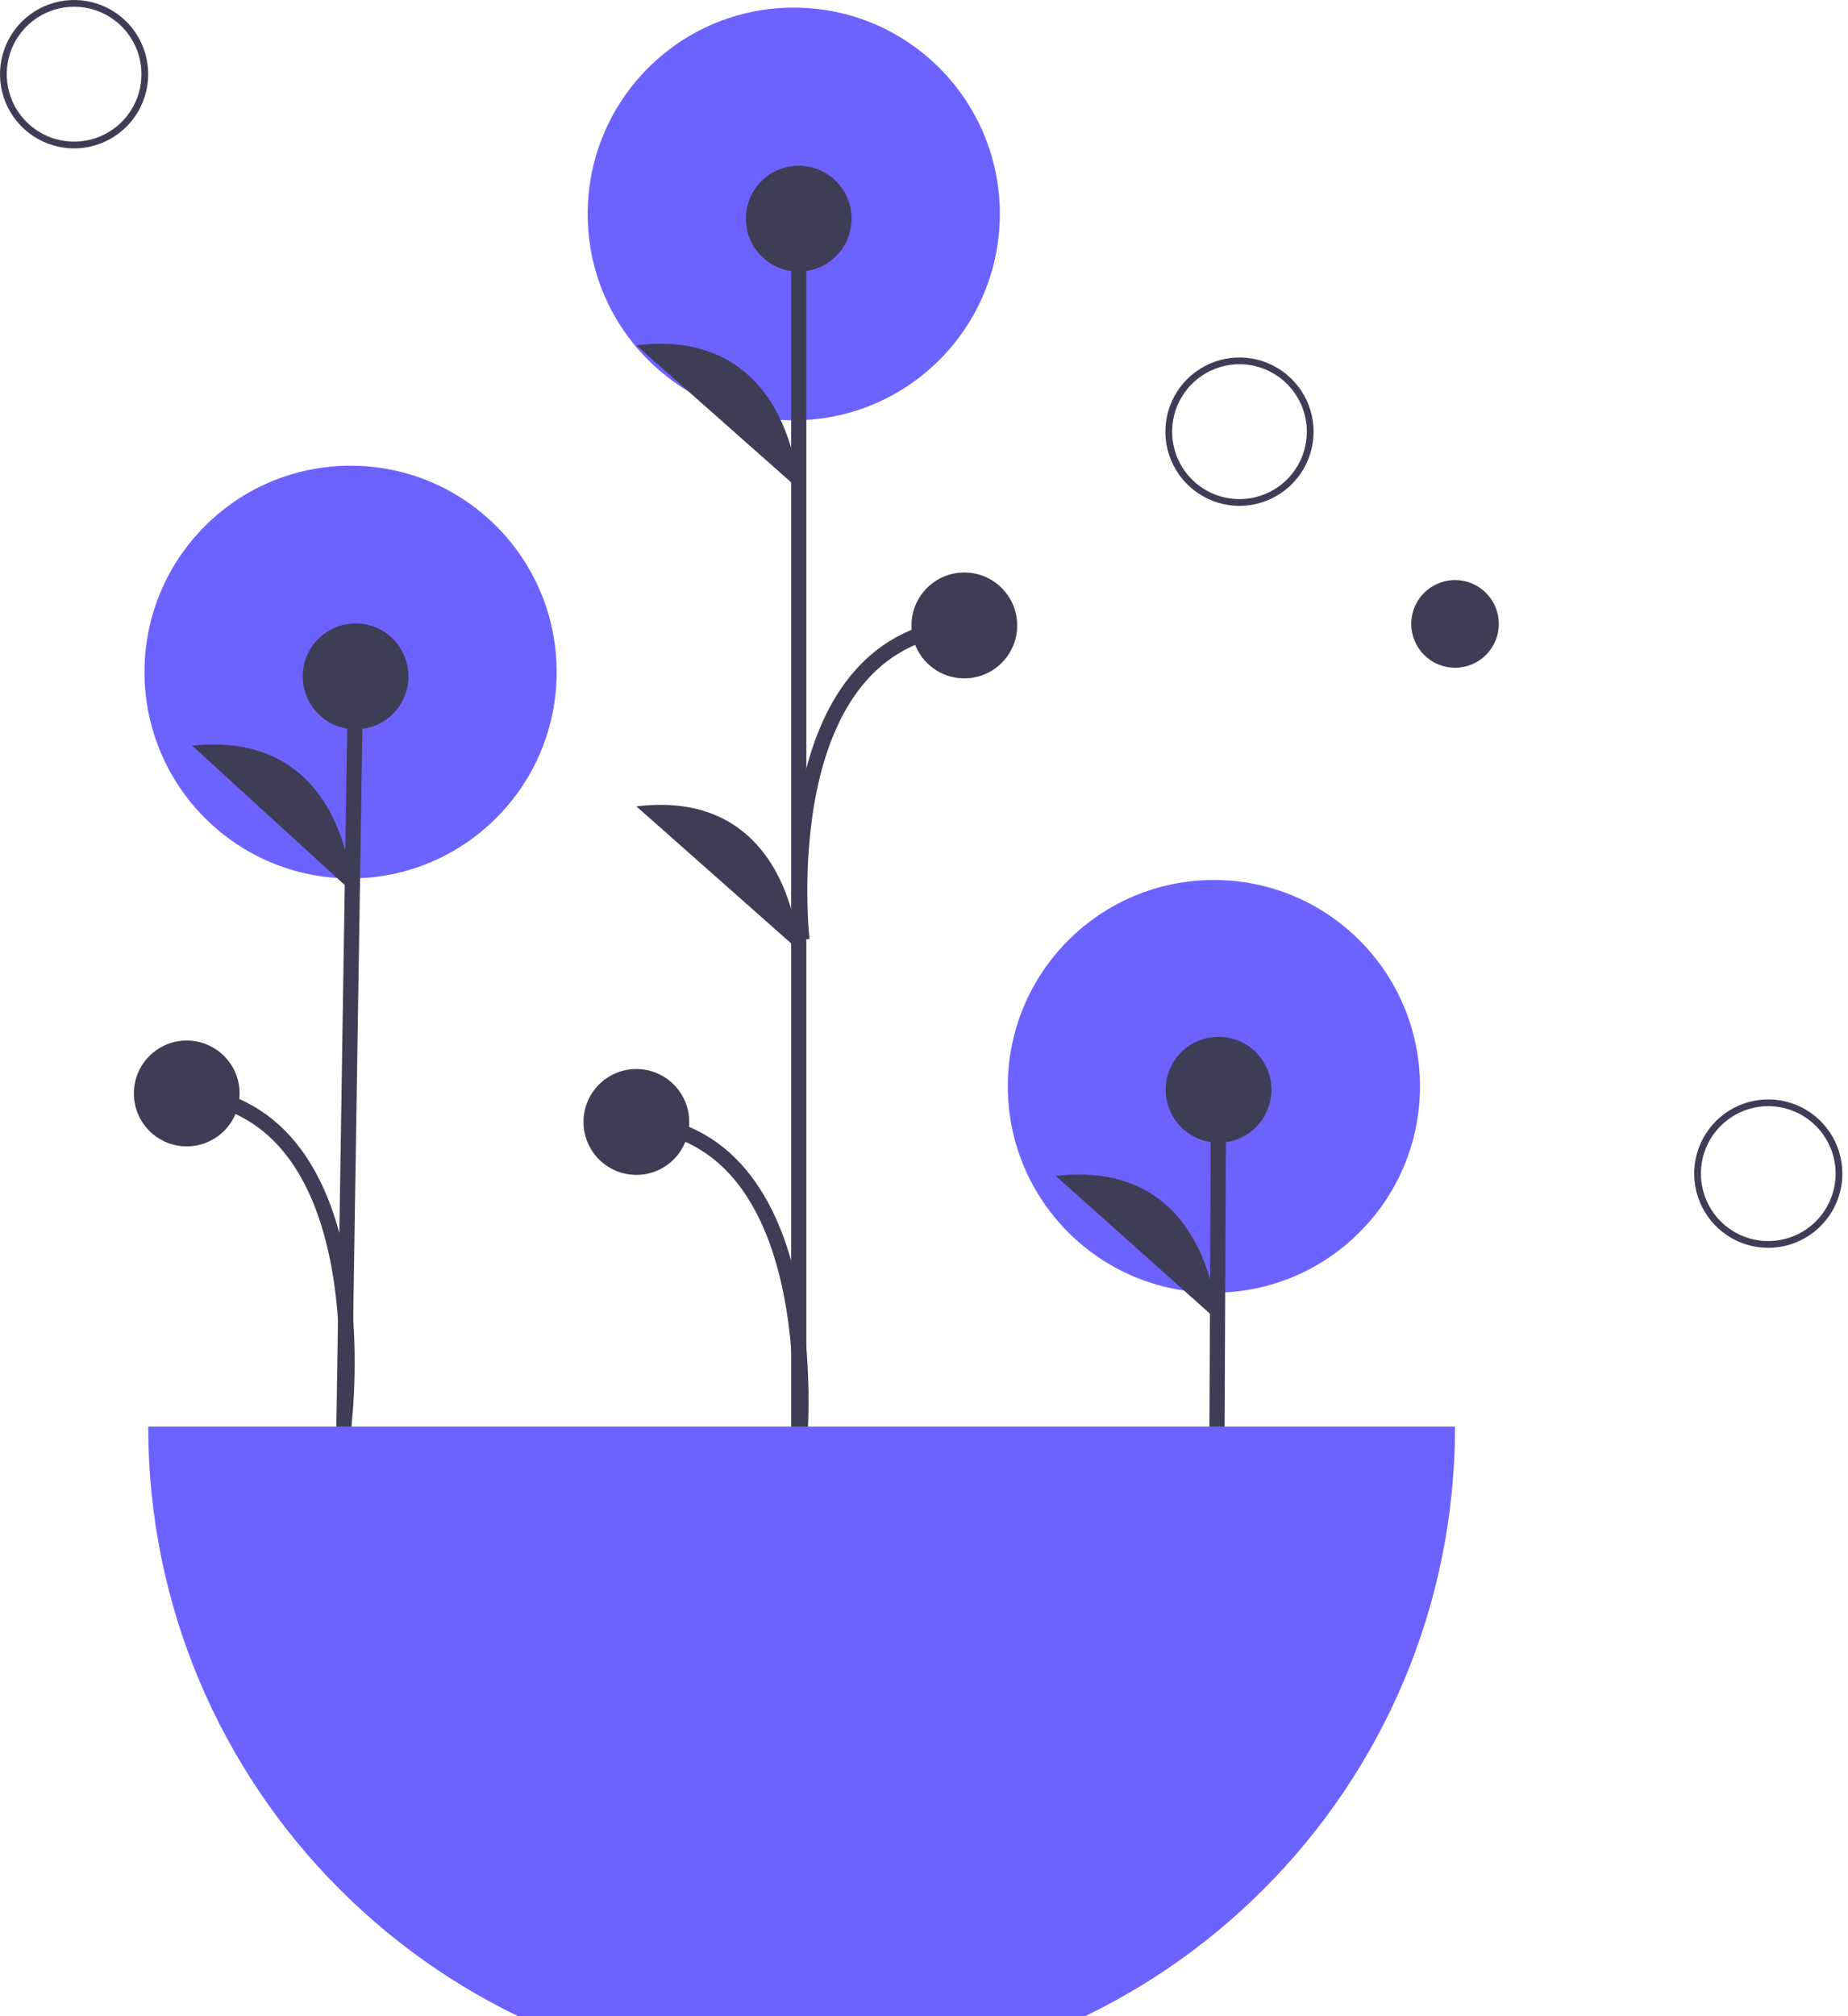 <svg width="243" height="265" viewBox="0 0 243 265" fill="none" xmlns="http://www.w3.org/2000/svg">
<g id="flowers">
<g id="flower-petals">
<path id="Vector" d="M159.617 169.901C174.583 169.901 186.716 157.758 186.716 142.78C186.716 127.802 174.583 115.659 159.617 115.659C144.651 115.659 132.519 127.802 132.519 142.78C132.519 157.758 144.651 169.901 159.617 169.901Z" fill="#6C63FF"/>
<path id="Vector_2" d="M46.098 115.451C61.064 115.451 73.197 103.308 73.197 88.33C73.197 73.352 61.064 61.209 46.098 61.209C31.132 61.209 19 73.352 19 88.33C19 103.308 31.132 115.451 46.098 115.451Z" fill="#6C63FF"/>
<path id="Vector_3" d="M104.374 55.241C119.34 55.241 131.472 43.099 131.472 28.121C131.472 13.142 119.34 1 104.374 1C89.407 1 77.275 13.142 77.275 28.121C77.275 43.099 89.407 55.241 104.374 55.241Z" fill="#6C63FF"/>
</g>
<g id="FlowerPot">
<g id="Group 9">
<path id="Vector_4" d="M160.008 192.422L160.23 143.226" stroke="#3F3D56" stroke-width="2" stroke-miterlimit="10"/>
<path id="Vector_5" d="M160.231 150.183C164.07 150.183 167.182 147.068 167.182 143.226C167.182 139.384 164.07 136.269 160.231 136.269C156.391 136.269 153.279 139.384 153.279 143.226C153.279 147.068 156.391 150.183 160.231 150.183Z" fill="#3F3D56"/>
<path id="Vector_6" d="M160.093 173.546C160.093 173.546 159.197 152.166 138.829 154.559Z" fill="#3F3D56"/>
<path id="Vector_7" d="M45.201 189.048L46.76 88.895" stroke="#3F3D56" stroke-width="2" stroke-miterlimit="10"/>
<path id="Vector_8" d="M46.76 95.852C50.599 95.852 53.711 92.738 53.711 88.895C53.711 85.053 50.599 81.939 46.76 81.939C42.921 81.939 39.809 85.053 39.809 88.895C39.809 92.738 42.921 95.852 46.76 95.852Z" fill="#3F3D56"/>
<path id="Vector_9" d="M46.319 117.225C46.319 117.225 45.659 95.836 25.265 98.003Z" fill="#3F3D56"/>
<path id="Vector_10" d="M45.23 187.136C45.23 187.136 50.339 146.105 24.554 143.715" stroke="#3F3D56" stroke-width="2" stroke-miterlimit="10"/>
<path id="Vector_11" d="M24.554 150.672C28.393 150.672 31.505 147.557 31.505 143.715C31.505 139.872 28.393 136.758 24.554 136.758C20.715 136.758 17.602 139.872 17.602 143.715C17.602 147.557 20.715 150.672 24.554 150.672Z" fill="#3F3D56"/>
<path id="Vector_12" d="M105.027 192.91V28.816" stroke="#3F3D56" stroke-width="2" stroke-miterlimit="10"/>
<path id="Vector_13" d="M105.027 35.695C108.866 35.695 111.978 32.58 111.978 28.738C111.978 24.896 108.866 21.781 105.027 21.781C101.188 21.781 98.076 24.896 98.076 28.738C98.076 32.58 101.188 35.695 105.027 35.695Z" fill="#3F3D56"/>
<path id="Vector_14" d="M83.677 154.418C87.516 154.418 90.628 151.303 90.628 147.461C90.628 143.619 87.516 140.504 83.677 140.504C79.838 140.504 76.725 143.619 76.725 147.461C76.725 151.303 79.838 154.418 83.677 154.418Z" fill="#3F3D56"/>
<path id="Vector_15" d="M105.027 64.275C105.027 64.275 104.034 42.899 83.677 45.384Z" fill="#3F3D56"/>
<path id="Vector_16" d="M105.027 124.872C105.027 124.872 104.034 103.497 83.677 105.981Z" fill="#3F3D56"/>
<path id="Vector_17" d="M105.027 190.998C105.027 190.998 109.496 149.449 83.677 147.461" stroke="#3F3D56" stroke-width="2" stroke-miterlimit="10"/>
<path id="Vector_18" d="M126.804 89.159C130.643 89.159 133.755 86.044 133.755 82.202C133.755 78.36 130.643 75.245 126.804 75.245C122.965 75.245 119.853 78.36 119.853 82.202C119.853 86.044 122.965 89.159 126.804 89.159Z" fill="#3F3D56"/>
<path id="Vector_19" d="M105.453 123.522C105.453 123.522 100.985 84.19 126.804 82.202" stroke="#3F3D56" stroke-width="2" stroke-miterlimit="10"/>
<path id="Vector_20" d="M162.983 66.488C161.056 66.488 159.172 65.916 157.57 64.844C155.967 63.773 154.718 62.25 153.981 60.468C153.243 58.686 153.051 56.725 153.426 54.834C153.802 52.942 154.73 51.205 156.093 49.841C157.456 48.477 159.192 47.548 161.082 47.172C162.972 46.796 164.931 46.989 166.711 47.727C168.492 48.465 170.014 49.715 171.084 51.319C172.155 52.922 172.726 54.807 172.726 56.736C172.723 59.322 171.696 61.8 169.869 63.628C168.043 65.456 165.566 66.485 162.983 66.488V66.488ZM162.983 47.871C161.231 47.871 159.518 48.391 158.062 49.365C156.605 50.339 155.47 51.724 154.799 53.344C154.129 54.964 153.953 56.746 154.295 58.466C154.637 60.185 155.481 61.765 156.719 63.005C157.958 64.245 159.536 65.089 161.255 65.431C162.973 65.773 164.754 65.597 166.373 64.926C167.991 64.255 169.374 63.119 170.348 61.661C171.321 60.203 171.841 58.489 171.841 56.736C171.838 54.386 170.904 52.133 169.243 50.471C167.583 48.809 165.331 47.874 162.983 47.871Z" fill="#3F3D56"/>
<path id="Vector_21" d="M9.744 19.503C7.816 19.503 5.933 18.931 4.33 17.86C2.728 16.788 1.479 15.265 0.742 13.483C0.004 11.701 -0.189 9.741 0.187 7.849C0.563 5.957 1.491 4.22 2.854 2.856C4.216 1.492 5.953 0.564 7.843 0.187C9.733 -0.189 11.692 0.004 13.472 0.742C15.253 1.48 16.774 2.73 17.845 4.334C18.916 5.938 19.487 7.823 19.487 9.752C19.484 12.337 18.457 14.816 16.63 16.644C14.803 18.472 12.327 19.5 9.744 19.503V19.503ZM9.744 0.887C7.992 0.887 6.279 1.406 4.822 2.381C3.366 3.355 2.23 4.739 1.56 6.359C0.89 7.979 0.714 9.761 1.056 11.481C1.398 13.201 2.241 14.78 3.48 16.02C4.719 17.26 6.297 18.104 8.015 18.446C9.734 18.788 11.515 18.613 13.133 17.942C14.752 17.271 16.135 16.134 17.108 14.677C18.082 13.219 18.601 11.505 18.601 9.752C18.599 7.401 17.665 5.148 16.004 3.486C14.343 1.824 12.092 0.889 9.744 0.887V0.887Z" fill="#3F3D56"/>
<path id="Vector_22" d="M232.516 164.003C230.589 164.003 228.705 163.431 227.103 162.36C225.5 161.288 224.252 159.765 223.514 157.983C222.777 156.201 222.584 154.241 222.96 152.349C223.336 150.457 224.264 148.72 225.626 147.356C226.989 145.992 228.725 145.064 230.615 144.687C232.505 144.311 234.464 144.504 236.245 145.242C238.025 145.98 239.547 147.23 240.617 148.834C241.688 150.438 242.26 152.323 242.26 154.252C242.257 156.837 241.229 159.316 239.402 161.144C237.576 162.972 235.099 164 232.516 164.003ZM232.516 145.387C230.764 145.387 229.052 145.906 227.595 146.881C226.138 147.855 225.003 149.239 224.332 150.859C223.662 152.479 223.487 154.261 223.828 155.981C224.17 157.701 225.014 159.28 226.253 160.52C227.491 161.76 229.07 162.604 230.788 162.946C232.506 163.288 234.287 163.113 235.906 162.442C237.524 161.771 238.908 160.635 239.881 159.177C240.854 157.719 241.374 156.005 241.374 154.252C241.371 151.901 240.437 149.648 238.776 147.986C237.116 146.324 234.864 145.389 232.516 145.387V145.387Z" fill="#3F3D56"/>
<path id="Vector_23" d="M191.328 87.764C194.507 87.764 197.085 85.184 197.085 82.001C197.085 78.819 194.507 76.239 191.328 76.239C188.148 76.239 185.57 78.819 185.57 82.001C185.57 85.184 188.148 87.764 191.328 87.764Z" fill="#3F3D56"/>
<path id="Vector_24" d="M105.407 273.486C152.86 273.486 191.327 234.987 191.327 187.495H19.487C19.487 234.987 57.955 273.486 105.407 273.486Z" fill="#6C63FF"/>
</g>
</g>
</g>
</svg>
